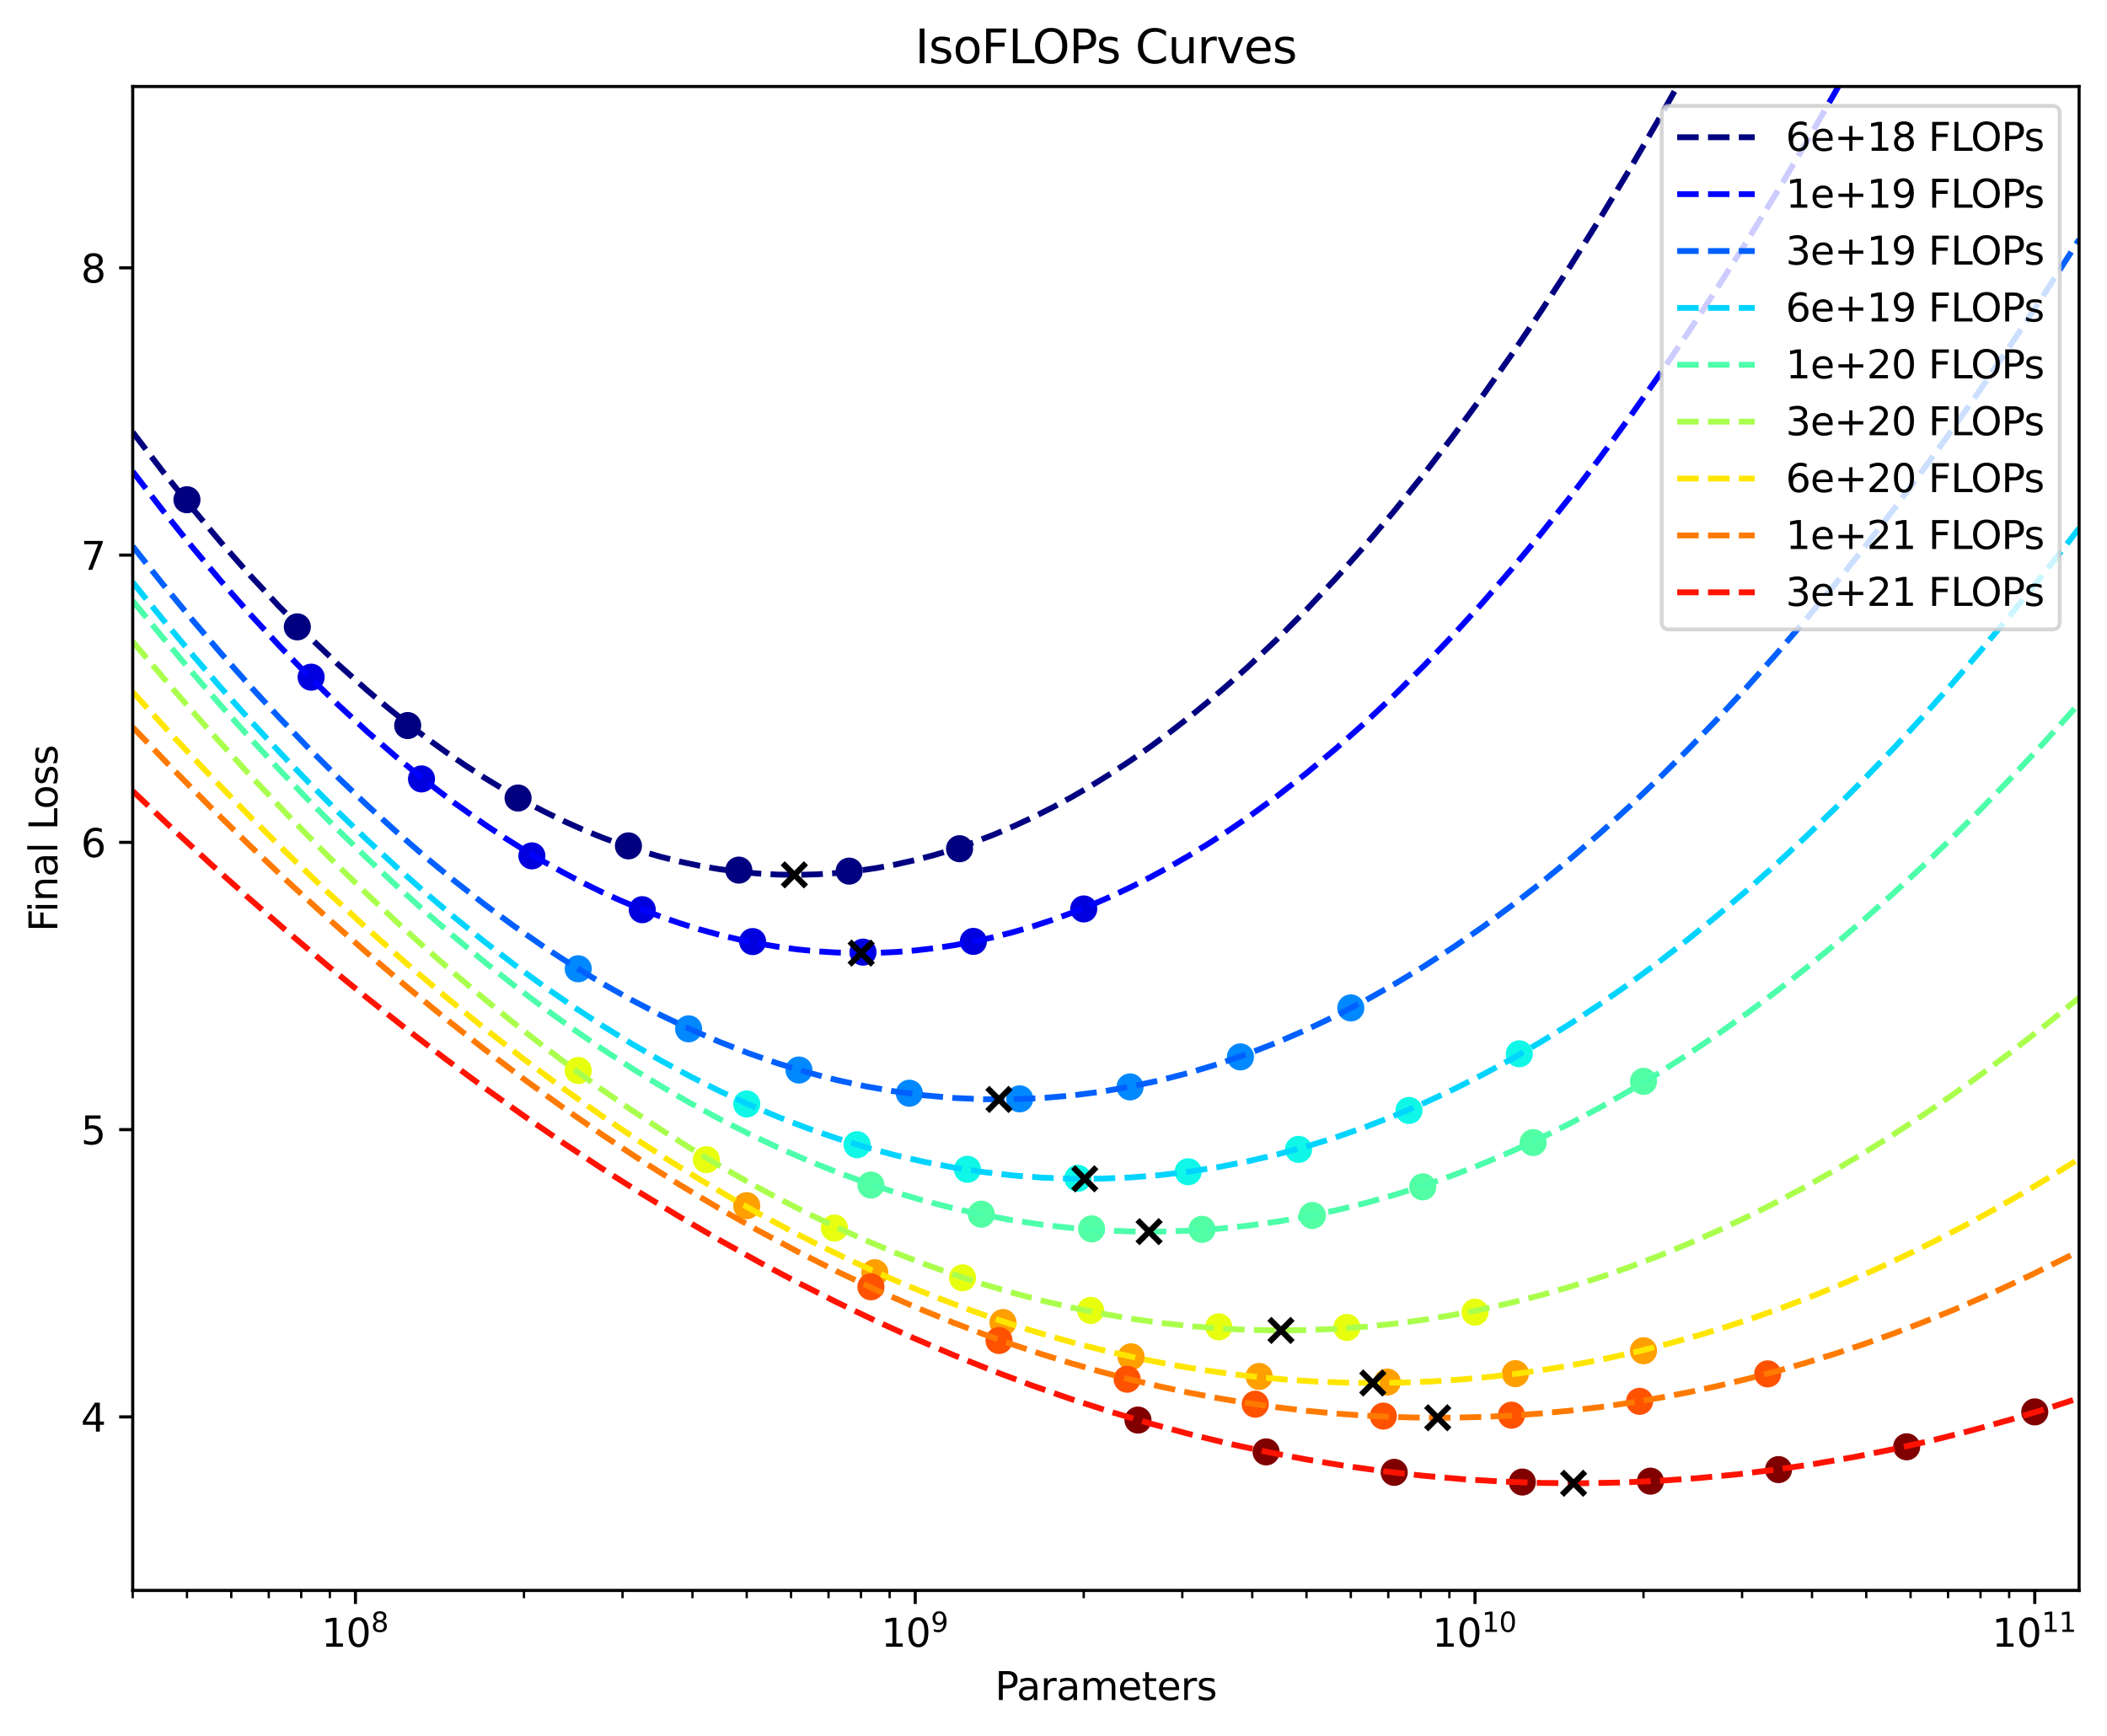<?xml version="1.0" encoding="utf-8" standalone="no"?>
<!DOCTYPE svg PUBLIC "-//W3C//DTD SVG 1.1//EN"
  "http://www.w3.org/Graphics/SVG/1.1/DTD/svg11.dtd">
<svg xmlns:xlink="http://www.w3.org/1999/xlink" width="543.641pt" height="447.954pt" viewBox="0 0 543.641 447.954" xmlns="http://www.w3.org/2000/svg" version="1.1">
 <defs>
  <style type="text/css">*{stroke-linejoin: round; stroke-linecap: butt}</style>
 </defs>
 <g id="figure_1">
  <g id="patch_1">
   <path d="M 0 447.954 
L 543.641 447.954 
L 543.641 0 
L 0 0 
z
" style="fill: #ffffff"/>
  </g>
  <g id="axes_1">
   <g id="patch_2">
    <path d="M 34.241 410.398 
L 536.441 410.398 
L 536.441 22.318 
L 34.241 22.318 
z
" style="fill: #ffffff"/>
   </g>
   <g id="PathCollection_1">
    <defs>
     <path id="C0_0_4c0a8d5348" d="M 0 3 
C 0.796 3 1.559 2.684 2.121 2.121 
C 2.684 1.559 3 0.796 3 -0 
C 3 -0.796 2.684 -1.559 2.121 -2.121 
C 1.559 -2.684 0.796 -3 0 -3 
C -0.796 -3 -1.559 -2.684 -2.121 -2.121 
C -2.684 -1.559 -3 -0.796 -3 0 
C -3 0.796 -2.684 1.559 -2.121 2.121 
C -1.559 2.684 -0.796 3 0 3 
z
"/>
    </defs>
    <g clip-path="url(#p2083813952)">
     <use xlink:href="#C0_0_4c0a8d5348" x="48.237" y="128.951" style="fill: #000080; stroke: #000080"/>
    </g>
    <g clip-path="url(#p2083813952)">
     <use xlink:href="#C0_0_4c0a8d5348" x="76.715" y="161.76" style="fill: #000080; stroke: #000080"/>
    </g>
    <g clip-path="url(#p2083813952)">
     <use xlink:href="#C0_0_4c0a8d5348" x="105.193" y="187.224" style="fill: #000080; stroke: #000080"/>
    </g>
    <g clip-path="url(#p2083813952)">
     <use xlink:href="#C0_0_4c0a8d5348" x="133.67" y="205.924" style="fill: #000080; stroke: #000080"/>
    </g>
    <g clip-path="url(#p2083813952)">
     <use xlink:href="#C0_0_4c0a8d5348" x="162.148" y="218.272" style="fill: #000080; stroke: #000080"/>
    </g>
    <g clip-path="url(#p2083813952)">
     <use xlink:href="#C0_0_4c0a8d5348" x="190.626" y="224.525" style="fill: #000080; stroke: #000080"/>
    </g>
    <g clip-path="url(#p2083813952)">
     <use xlink:href="#C0_0_4c0a8d5348" x="219.103" y="224.784" style="fill: #000080; stroke: #000080"/>
    </g>
    <g clip-path="url(#p2083813952)">
     <use xlink:href="#C0_0_4c0a8d5348" x="247.581" y="219.003" style="fill: #000080; stroke: #000080"/>
    </g>
    <g clip-path="url(#p2083813952)">
     <use xlink:href="#C0_0_4c0a8d5348" x="80.279" y="174.739" style="fill: #0000df; stroke: #0000df"/>
    </g>
    <g clip-path="url(#p2083813952)">
     <use xlink:href="#C0_0_4c0a8d5348" x="108.757" y="200.999" style="fill: #0000df; stroke: #0000df"/>
    </g>
    <g clip-path="url(#p2083813952)">
     <use xlink:href="#C0_0_4c0a8d5348" x="137.234" y="220.85" style="fill: #0000df; stroke: #0000df"/>
    </g>
    <g clip-path="url(#p2083813952)">
     <use xlink:href="#C0_0_4c0a8d5348" x="165.712" y="234.74" style="fill: #0000df; stroke: #0000df"/>
    </g>
    <g clip-path="url(#p2083813952)">
     <use xlink:href="#C0_0_4c0a8d5348" x="194.19" y="242.966" style="fill: #0000df; stroke: #0000df"/>
    </g>
    <g clip-path="url(#p2083813952)">
     <use xlink:href="#C0_0_4c0a8d5348" x="222.667" y="245.687" style="fill: #0000df; stroke: #0000df"/>
    </g>
    <g clip-path="url(#p2083813952)">
     <use xlink:href="#C0_0_4c0a8d5348" x="251.145" y="242.919" style="fill: #0000df; stroke: #0000df"/>
    </g>
    <g clip-path="url(#p2083813952)">
     <use xlink:href="#C0_0_4c0a8d5348" x="279.623" y="234.544" style="fill: #0000df; stroke: #0000df"/>
    </g>
    <g clip-path="url(#p2083813952)">
     <use xlink:href="#C0_0_4c0a8d5348" x="149.189" y="249.984" style="fill: #0088ff; stroke: #0088ff"/>
    </g>
    <g clip-path="url(#p2083813952)">
     <use xlink:href="#C0_0_4c0a8d5348" x="177.667" y="265.48" style="fill: #0088ff; stroke: #0088ff"/>
    </g>
    <g clip-path="url(#p2083813952)">
     <use xlink:href="#C0_0_4c0a8d5348" x="206.145" y="276.109" style="fill: #0088ff; stroke: #0088ff"/>
    </g>
    <g clip-path="url(#p2083813952)">
     <use xlink:href="#C0_0_4c0a8d5348" x="234.622" y="282.094" style="fill: #0088ff; stroke: #0088ff"/>
    </g>
    <g clip-path="url(#p2083813952)">
     <use xlink:href="#C0_0_4c0a8d5348" x="263.1" y="283.547" style="fill: #0088ff; stroke: #0088ff"/>
    </g>
    <g clip-path="url(#p2083813952)">
     <use xlink:href="#C0_0_4c0a8d5348" x="291.578" y="280.463" style="fill: #0088ff; stroke: #0088ff"/>
    </g>
    <g clip-path="url(#p2083813952)">
     <use xlink:href="#C0_0_4c0a8d5348" x="320.055" y="272.721" style="fill: #0088ff; stroke: #0088ff"/>
    </g>
    <g clip-path="url(#p2083813952)">
     <use xlink:href="#C0_0_4c0a8d5348" x="348.533" y="260.083" style="fill: #0088ff; stroke: #0088ff"/>
    </g>
    <g clip-path="url(#p2083813952)">
     <use xlink:href="#C0_0_4c0a8d5348" x="192.667" y="284.87" style="fill: #0ff8e7; stroke: #0ff8e7"/>
    </g>
    <g clip-path="url(#p2083813952)">
     <use xlink:href="#C0_0_4c0a8d5348" x="221.145" y="295.376" style="fill: #0ff8e7; stroke: #0ff8e7"/>
    </g>
    <g clip-path="url(#p2083813952)">
     <use xlink:href="#C0_0_4c0a8d5348" x="249.622" y="301.728" style="fill: #0ff8e7; stroke: #0ff8e7"/>
    </g>
    <g clip-path="url(#p2083813952)">
     <use xlink:href="#C0_0_4c0a8d5348" x="278.1" y="304.05" style="fill: #0ff8e7; stroke: #0ff8e7"/>
    </g>
    <g clip-path="url(#p2083813952)">
     <use xlink:href="#C0_0_4c0a8d5348" x="306.578" y="302.362" style="fill: #0ff8e7; stroke: #0ff8e7"/>
    </g>
    <g clip-path="url(#p2083813952)">
     <use xlink:href="#C0_0_4c0a8d5348" x="335.055" y="296.586" style="fill: #0ff8e7; stroke: #0ff8e7"/>
    </g>
    <g clip-path="url(#p2083813952)">
     <use xlink:href="#C0_0_4c0a8d5348" x="363.533" y="286.538" style="fill: #0ff8e7; stroke: #0ff8e7"/>
    </g>
    <g clip-path="url(#p2083813952)">
     <use xlink:href="#C0_0_4c0a8d5348" x="392.011" y="271.924" style="fill: #0ff8e7; stroke: #0ff8e7"/>
    </g>
    <g clip-path="url(#p2083813952)">
     <use xlink:href="#C0_0_4c0a8d5348" x="224.709" y="305.799" style="fill: #53ffa4; stroke: #53ffa4"/>
    </g>
    <g clip-path="url(#p2083813952)">
     <use xlink:href="#C0_0_4c0a8d5348" x="253.186" y="313.312" style="fill: #53ffa4; stroke: #53ffa4"/>
    </g>
    <g clip-path="url(#p2083813952)">
     <use xlink:href="#C0_0_4c0a8d5348" x="281.664" y="317.098" style="fill: #53ffa4; stroke: #53ffa4"/>
    </g>
    <g clip-path="url(#p2083813952)">
     <use xlink:href="#C0_0_4c0a8d5348" x="310.142" y="317.221" style="fill: #53ffa4; stroke: #53ffa4"/>
    </g>
    <g clip-path="url(#p2083813952)">
     <use xlink:href="#C0_0_4c0a8d5348" x="338.619" y="313.649" style="fill: #53ffa4; stroke: #53ffa4"/>
    </g>
    <g clip-path="url(#p2083813952)">
     <use xlink:href="#C0_0_4c0a8d5348" x="367.097" y="306.259" style="fill: #53ffa4; stroke: #53ffa4"/>
    </g>
    <g clip-path="url(#p2083813952)">
     <use xlink:href="#C0_0_4c0a8d5348" x="395.575" y="294.828" style="fill: #53ffa4; stroke: #53ffa4"/>
    </g>
    <g clip-path="url(#p2083813952)">
     <use xlink:href="#C0_0_4c0a8d5348" x="424.052" y="279.028" style="fill: #53ffa4; stroke: #53ffa4"/>
    </g>
    <g clip-path="url(#p2083813952)">
     <use xlink:href="#C0_0_4c0a8d5348" x="149.189" y="276.231" style="fill: #e7ff0f; stroke: #e7ff0f"/>
    </g>
    <g clip-path="url(#p2083813952)">
     <use xlink:href="#C0_0_4c0a8d5348" x="182.244" y="299.24" style="fill: #e7ff0f; stroke: #e7ff0f"/>
    </g>
    <g clip-path="url(#p2083813952)">
     <use xlink:href="#C0_0_4c0a8d5348" x="215.3" y="316.89" style="fill: #e7ff0f; stroke: #e7ff0f"/>
    </g>
    <g clip-path="url(#p2083813952)">
     <use xlink:href="#C0_0_4c0a8d5348" x="248.355" y="329.73" style="fill: #e7ff0f; stroke: #e7ff0f"/>
    </g>
    <g clip-path="url(#p2083813952)">
     <use xlink:href="#C0_0_4c0a8d5348" x="281.41" y="338.149" style="fill: #e7ff0f; stroke: #e7ff0f"/>
    </g>
    <g clip-path="url(#p2083813952)">
     <use xlink:href="#C0_0_4c0a8d5348" x="314.465" y="342.387" style="fill: #e7ff0f; stroke: #e7ff0f"/>
    </g>
    <g clip-path="url(#p2083813952)">
     <use xlink:href="#C0_0_4c0a8d5348" x="347.52" y="342.548" style="fill: #e7ff0f; stroke: #e7ff0f"/>
    </g>
    <g clip-path="url(#p2083813952)">
     <use xlink:href="#C0_0_4c0a8d5348" x="380.575" y="338.591" style="fill: #e7ff0f; stroke: #e7ff0f"/>
    </g>
    <g clip-path="url(#p2083813952)">
     <use xlink:href="#C0_0_4c0a8d5348" x="192.667" y="311.117" style="fill: #ff9f00; stroke: #ff9f00"/>
    </g>
    <g clip-path="url(#p2083813952)">
     <use xlink:href="#C0_0_4c0a8d5348" x="225.722" y="328.403" style="fill: #ff9f00; stroke: #ff9f00"/>
    </g>
    <g clip-path="url(#p2083813952)">
     <use xlink:href="#C0_0_4c0a8d5348" x="258.777" y="341.269" style="fill: #ff9f00; stroke: #ff9f00"/>
    </g>
    <g clip-path="url(#p2083813952)">
     <use xlink:href="#C0_0_4c0a8d5348" x="291.832" y="350.11" style="fill: #ff9f00; stroke: #ff9f00"/>
    </g>
    <g clip-path="url(#p2083813952)">
     <use xlink:href="#C0_0_4c0a8d5348" x="324.887" y="355.186" style="fill: #ff9f00; stroke: #ff9f00"/>
    </g>
    <g clip-path="url(#p2083813952)">
     <use xlink:href="#C0_0_4c0a8d5348" x="357.942" y="356.63" style="fill: #ff9f00; stroke: #ff9f00"/>
    </g>
    <g clip-path="url(#p2083813952)">
     <use xlink:href="#C0_0_4c0a8d5348" x="390.997" y="354.454" style="fill: #ff9f00; stroke: #ff9f00"/>
    </g>
    <g clip-path="url(#p2083813952)">
     <use xlink:href="#C0_0_4c0a8d5348" x="424.052" y="348.544" style="fill: #ff9f00; stroke: #ff9f00"/>
    </g>
    <g clip-path="url(#p2083813952)">
     <use xlink:href="#C0_0_4c0a8d5348" x="224.709" y="332.046" style="fill: #ff5200; stroke: #ff5200"/>
    </g>
    <g clip-path="url(#p2083813952)">
     <use xlink:href="#C0_0_4c0a8d5348" x="257.764" y="345.899" style="fill: #ff5200; stroke: #ff5200"/>
    </g>
    <g clip-path="url(#p2083813952)">
     <use xlink:href="#C0_0_4c0a8d5348" x="290.819" y="355.895" style="fill: #ff5200; stroke: #ff5200"/>
    </g>
    <g clip-path="url(#p2083813952)">
     <use xlink:href="#C0_0_4c0a8d5348" x="323.874" y="362.337" style="fill: #ff5200; stroke: #ff5200"/>
    </g>
    <g clip-path="url(#p2083813952)">
     <use xlink:href="#C0_0_4c0a8d5348" x="356.929" y="365.407" style="fill: #ff5200; stroke: #ff5200"/>
    </g>
    <g clip-path="url(#p2083813952)">
     <use xlink:href="#C0_0_4c0a8d5348" x="389.984" y="365.174" style="fill: #ff5200; stroke: #ff5200"/>
    </g>
    <g clip-path="url(#p2083813952)">
     <use xlink:href="#C0_0_4c0a8d5348" x="423.039" y="361.596" style="fill: #ff5200; stroke: #ff5200"/>
    </g>
    <g clip-path="url(#p2083813952)">
     <use xlink:href="#C0_0_4c0a8d5348" x="456.094" y="354.515" style="fill: #ff5200; stroke: #ff5200"/>
    </g>
    <g clip-path="url(#p2083813952)">
     <use xlink:href="#C0_0_4c0a8d5348" x="293.619" y="366.44" style="fill: #800000; stroke: #800000"/>
    </g>
    <g clip-path="url(#p2083813952)">
     <use xlink:href="#C0_0_4c0a8d5348" x="326.674" y="374.651" style="fill: #800000; stroke: #800000"/>
    </g>
    <g clip-path="url(#p2083813952)">
     <use xlink:href="#C0_0_4c0a8d5348" x="359.729" y="379.931" style="fill: #800000; stroke: #800000"/>
    </g>
    <g clip-path="url(#p2083813952)">
     <use xlink:href="#C0_0_4c0a8d5348" x="392.784" y="382.429" style="fill: #800000; stroke: #800000"/>
    </g>
    <g clip-path="url(#p2083813952)">
     <use xlink:href="#C0_0_4c0a8d5348" x="425.839" y="382.203" style="fill: #800000; stroke: #800000"/>
    </g>
    <g clip-path="url(#p2083813952)">
     <use xlink:href="#C0_0_4c0a8d5348" x="458.894" y="379.215" style="fill: #800000; stroke: #800000"/>
    </g>
    <g clip-path="url(#p2083813952)">
     <use xlink:href="#C0_0_4c0a8d5348" x="491.949" y="373.334" style="fill: #800000; stroke: #800000"/>
    </g>
    <g clip-path="url(#p2083813952)">
     <use xlink:href="#C0_0_4c0a8d5348" x="525.004" y="364.328" style="fill: #800000; stroke: #800000"/>
    </g>
   </g>
   <g id="matplotlib.axis_1">
    <g id="xtick_1">
     <g id="line2d_1">
      <defs>
       <path id="m78f56d11fe" d="M 0 0 
L 0 3.5 
" style="stroke: #000000; stroke-width: 0.8"/>
      </defs>
      <g>
       <use xlink:href="#m78f56d11fe" x="91.715" y="410.398" style="stroke: #000000; stroke-width: 0.8"/>
      </g>
     </g>
     <g id="text_1">
      <!-- $\mathdefault{10^{8}}$ -->
      <g transform="translate(82.915 424.997) scale(0.1 -0.1)">
       <defs>
        <path id="DejaVuSans-31" d="M 794 531 
L 1825 531 
L 1825 4091 
L 703 3866 
L 703 4441 
L 1819 4666 
L 2450 4666 
L 2450 531 
L 3481 531 
L 3481 0 
L 794 0 
L 794 531 
z
" transform="scale(0.016)"/>
        <path id="DejaVuSans-30" d="M 2034 4250 
Q 1547 4250 1301 3770 
Q 1056 3291 1056 2328 
Q 1056 1369 1301 889 
Q 1547 409 2034 409 
Q 2525 409 2770 889 
Q 3016 1369 3016 2328 
Q 3016 3291 2770 3770 
Q 2525 4250 2034 4250 
z
M 2034 4750 
Q 2819 4750 3233 4129 
Q 3647 3509 3647 2328 
Q 3647 1150 3233 529 
Q 2819 -91 2034 -91 
Q 1250 -91 836 529 
Q 422 1150 422 2328 
Q 422 3509 836 4129 
Q 1250 4750 2034 4750 
z
" transform="scale(0.016)"/>
        <path id="DejaVuSans-38" d="M 2034 2216 
Q 1584 2216 1326 1975 
Q 1069 1734 1069 1313 
Q 1069 891 1326 650 
Q 1584 409 2034 409 
Q 2484 409 2743 651 
Q 3003 894 3003 1313 
Q 3003 1734 2745 1975 
Q 2488 2216 2034 2216 
z
M 1403 2484 
Q 997 2584 770 2862 
Q 544 3141 544 3541 
Q 544 4100 942 4425 
Q 1341 4750 2034 4750 
Q 2731 4750 3128 4425 
Q 3525 4100 3525 3541 
Q 3525 3141 3298 2862 
Q 3072 2584 2669 2484 
Q 3125 2378 3379 2068 
Q 3634 1759 3634 1313 
Q 3634 634 3220 271 
Q 2806 -91 2034 -91 
Q 1263 -91 848 271 
Q 434 634 434 1313 
Q 434 1759 690 2068 
Q 947 2378 1403 2484 
z
M 1172 3481 
Q 1172 3119 1398 2916 
Q 1625 2713 2034 2713 
Q 2441 2713 2670 2916 
Q 2900 3119 2900 3481 
Q 2900 3844 2670 4047 
Q 2441 4250 2034 4250 
Q 1625 4250 1398 4047 
Q 1172 3844 1172 3481 
z
" transform="scale(0.016)"/>
       </defs>
       <use xlink:href="#DejaVuSans-31" transform="translate(0 0.766)"/>
       <use xlink:href="#DejaVuSans-30" transform="translate(63.623 0.766)"/>
       <use xlink:href="#DejaVuSans-38" transform="translate(128.203 39.047) scale(0.7)"/>
      </g>
     </g>
    </g>
    <g id="xtick_2">
     <g id="line2d_2">
      <g>
       <use xlink:href="#m78f56d11fe" x="236.145" y="410.398" style="stroke: #000000; stroke-width: 0.8"/>
      </g>
     </g>
     <g id="text_2">
      <!-- $\mathdefault{10^{9}}$ -->
      <g transform="translate(227.345 424.997) scale(0.1 -0.1)">
       <defs>
        <path id="DejaVuSans-39" d="M 703 97 
L 703 672 
Q 941 559 1184 500 
Q 1428 441 1663 441 
Q 2288 441 2617 861 
Q 2947 1281 2994 2138 
Q 2813 1869 2534 1725 
Q 2256 1581 1919 1581 
Q 1219 1581 811 2004 
Q 403 2428 403 3163 
Q 403 3881 828 4315 
Q 1253 4750 1959 4750 
Q 2769 4750 3195 4129 
Q 3622 3509 3622 2328 
Q 3622 1225 3098 567 
Q 2575 -91 1691 -91 
Q 1453 -91 1209 -44 
Q 966 3 703 97 
z
M 1959 2075 
Q 2384 2075 2632 2365 
Q 2881 2656 2881 3163 
Q 2881 3666 2632 3958 
Q 2384 4250 1959 4250 
Q 1534 4250 1286 3958 
Q 1038 3666 1038 3163 
Q 1038 2656 1286 2365 
Q 1534 2075 1959 2075 
z
" transform="scale(0.016)"/>
       </defs>
       <use xlink:href="#DejaVuSans-31" transform="translate(0 0.766)"/>
       <use xlink:href="#DejaVuSans-30" transform="translate(63.623 0.766)"/>
       <use xlink:href="#DejaVuSans-39" transform="translate(128.203 39.047) scale(0.7)"/>
      </g>
     </g>
    </g>
    <g id="xtick_3">
     <g id="line2d_3">
      <g>
       <use xlink:href="#m78f56d11fe" x="380.575" y="410.398" style="stroke: #000000; stroke-width: 0.8"/>
      </g>
     </g>
     <g id="text_3">
      <!-- $\mathdefault{10^{10}}$ -->
      <g transform="translate(369.525 424.997) scale(0.1 -0.1)">
       <use xlink:href="#DejaVuSans-31" transform="translate(0 0.766)"/>
       <use xlink:href="#DejaVuSans-30" transform="translate(63.623 0.766)"/>
       <use xlink:href="#DejaVuSans-31" transform="translate(128.203 39.047) scale(0.7)"/>
       <use xlink:href="#DejaVuSans-30" transform="translate(172.739 39.047) scale(0.7)"/>
      </g>
     </g>
    </g>
    <g id="xtick_4">
     <g id="line2d_4">
      <g>
       <use xlink:href="#m78f56d11fe" x="525.004" y="410.398" style="stroke: #000000; stroke-width: 0.8"/>
      </g>
     </g>
     <g id="text_4">
      <!-- $\mathdefault{10^{11}}$ -->
      <g transform="translate(513.954 424.997) scale(0.1 -0.1)">
       <use xlink:href="#DejaVuSans-31" transform="translate(0 0.684)"/>
       <use xlink:href="#DejaVuSans-30" transform="translate(63.623 0.684)"/>
       <use xlink:href="#DejaVuSans-31" transform="translate(128.203 38.966) scale(0.7)"/>
       <use xlink:href="#DejaVuSans-31" transform="translate(172.739 38.966) scale(0.7)"/>
      </g>
     </g>
    </g>
    <g id="xtick_5">
     <g id="line2d_5">
      <defs>
       <path id="m52a5f22f17" d="M 0 0 
L 0 2 
" style="stroke: #000000; stroke-width: 0.6"/>
      </defs>
      <g>
       <use xlink:href="#m52a5f22f17" x="34.241" y="410.398" style="stroke: #000000; stroke-width: 0.6"/>
      </g>
     </g>
    </g>
    <g id="xtick_6">
     <g id="line2d_6">
      <g>
       <use xlink:href="#m52a5f22f17" x="48.237" y="410.398" style="stroke: #000000; stroke-width: 0.6"/>
      </g>
     </g>
    </g>
    <g id="xtick_7">
     <g id="line2d_7">
      <g>
       <use xlink:href="#m52a5f22f17" x="59.673" y="410.398" style="stroke: #000000; stroke-width: 0.6"/>
      </g>
     </g>
    </g>
    <g id="xtick_8">
     <g id="line2d_8">
      <g>
       <use xlink:href="#m52a5f22f17" x="69.343" y="410.398" style="stroke: #000000; stroke-width: 0.6"/>
      </g>
     </g>
    </g>
    <g id="xtick_9">
     <g id="line2d_9">
      <g>
       <use xlink:href="#m52a5f22f17" x="77.718" y="410.398" style="stroke: #000000; stroke-width: 0.6"/>
      </g>
     </g>
    </g>
    <g id="xtick_10">
     <g id="line2d_10">
      <g>
       <use xlink:href="#m52a5f22f17" x="85.106" y="410.398" style="stroke: #000000; stroke-width: 0.6"/>
      </g>
     </g>
    </g>
    <g id="xtick_11">
     <g id="line2d_11">
      <g>
       <use xlink:href="#m52a5f22f17" x="135.193" y="410.398" style="stroke: #000000; stroke-width: 0.6"/>
      </g>
     </g>
    </g>
    <g id="xtick_12">
     <g id="line2d_12">
      <g>
       <use xlink:href="#m52a5f22f17" x="160.626" y="410.398" style="stroke: #000000; stroke-width: 0.6"/>
      </g>
     </g>
    </g>
    <g id="xtick_13">
     <g id="line2d_13">
      <g>
       <use xlink:href="#m52a5f22f17" x="178.67" y="410.398" style="stroke: #000000; stroke-width: 0.6"/>
      </g>
     </g>
    </g>
    <g id="xtick_14">
     <g id="line2d_14">
      <g>
       <use xlink:href="#m52a5f22f17" x="192.667" y="410.398" style="stroke: #000000; stroke-width: 0.6"/>
      </g>
     </g>
    </g>
    <g id="xtick_15">
     <g id="line2d_15">
      <g>
       <use xlink:href="#m52a5f22f17" x="204.103" y="410.398" style="stroke: #000000; stroke-width: 0.6"/>
      </g>
     </g>
    </g>
    <g id="xtick_16">
     <g id="line2d_16">
      <g>
       <use xlink:href="#m52a5f22f17" x="213.772" y="410.398" style="stroke: #000000; stroke-width: 0.6"/>
      </g>
     </g>
    </g>
    <g id="xtick_17">
     <g id="line2d_17">
      <g>
       <use xlink:href="#m52a5f22f17" x="222.148" y="410.398" style="stroke: #000000; stroke-width: 0.6"/>
      </g>
     </g>
    </g>
    <g id="xtick_18">
     <g id="line2d_18">
      <g>
       <use xlink:href="#m52a5f22f17" x="229.536" y="410.398" style="stroke: #000000; stroke-width: 0.6"/>
      </g>
     </g>
    </g>
    <g id="xtick_19">
     <g id="line2d_19">
      <g>
       <use xlink:href="#m52a5f22f17" x="279.623" y="410.398" style="stroke: #000000; stroke-width: 0.6"/>
      </g>
     </g>
    </g>
    <g id="xtick_20">
     <g id="line2d_20">
      <g>
       <use xlink:href="#m52a5f22f17" x="305.055" y="410.398" style="stroke: #000000; stroke-width: 0.6"/>
      </g>
     </g>
    </g>
    <g id="xtick_21">
     <g id="line2d_21">
      <g>
       <use xlink:href="#m52a5f22f17" x="323.1" y="410.398" style="stroke: #000000; stroke-width: 0.6"/>
      </g>
     </g>
    </g>
    <g id="xtick_22">
     <g id="line2d_22">
      <g>
       <use xlink:href="#m52a5f22f17" x="337.097" y="410.398" style="stroke: #000000; stroke-width: 0.6"/>
      </g>
     </g>
    </g>
    <g id="xtick_23">
     <g id="line2d_23">
      <g>
       <use xlink:href="#m52a5f22f17" x="348.533" y="410.398" style="stroke: #000000; stroke-width: 0.6"/>
      </g>
     </g>
    </g>
    <g id="xtick_24">
     <g id="line2d_24">
      <g>
       <use xlink:href="#m52a5f22f17" x="358.202" y="410.398" style="stroke: #000000; stroke-width: 0.6"/>
      </g>
     </g>
    </g>
    <g id="xtick_25">
     <g id="line2d_25">
      <g>
       <use xlink:href="#m52a5f22f17" x="366.578" y="410.398" style="stroke: #000000; stroke-width: 0.6"/>
      </g>
     </g>
    </g>
    <g id="xtick_26">
     <g id="line2d_26">
      <g>
       <use xlink:href="#m52a5f22f17" x="373.966" y="410.398" style="stroke: #000000; stroke-width: 0.6"/>
      </g>
     </g>
    </g>
    <g id="xtick_27">
     <g id="line2d_27">
      <g>
       <use xlink:href="#m52a5f22f17" x="424.052" y="410.398" style="stroke: #000000; stroke-width: 0.6"/>
      </g>
     </g>
    </g>
    <g id="xtick_28">
     <g id="line2d_28">
      <g>
       <use xlink:href="#m52a5f22f17" x="449.485" y="410.398" style="stroke: #000000; stroke-width: 0.6"/>
      </g>
     </g>
    </g>
    <g id="xtick_29">
     <g id="line2d_29">
      <g>
       <use xlink:href="#m52a5f22f17" x="467.53" y="410.398" style="stroke: #000000; stroke-width: 0.6"/>
      </g>
     </g>
    </g>
    <g id="xtick_30">
     <g id="line2d_30">
      <g>
       <use xlink:href="#m52a5f22f17" x="481.527" y="410.398" style="stroke: #000000; stroke-width: 0.6"/>
      </g>
     </g>
    </g>
    <g id="xtick_31">
     <g id="line2d_31">
      <g>
       <use xlink:href="#m52a5f22f17" x="492.963" y="410.398" style="stroke: #000000; stroke-width: 0.6"/>
      </g>
     </g>
    </g>
    <g id="xtick_32">
     <g id="line2d_32">
      <g>
       <use xlink:href="#m52a5f22f17" x="502.632" y="410.398" style="stroke: #000000; stroke-width: 0.6"/>
      </g>
     </g>
    </g>
    <g id="xtick_33">
     <g id="line2d_33">
      <g>
       <use xlink:href="#m52a5f22f17" x="511.008" y="410.398" style="stroke: #000000; stroke-width: 0.6"/>
      </g>
     </g>
    </g>
    <g id="xtick_34">
     <g id="line2d_34">
      <g>
       <use xlink:href="#m52a5f22f17" x="518.396" y="410.398" style="stroke: #000000; stroke-width: 0.6"/>
      </g>
     </g>
    </g>
    <g id="text_5">
     <!-- Parameters -->
     <g transform="translate(256.723 438.675) scale(0.1 -0.1)">
      <defs>
       <path id="DejaVuSans-50" d="M 1259 4147 
L 1259 2394 
L 2053 2394 
Q 2494 2394 2734 2622 
Q 2975 2850 2975 3272 
Q 2975 3691 2734 3919 
Q 2494 4147 2053 4147 
L 1259 4147 
z
M 628 4666 
L 2053 4666 
Q 2838 4666 3239 4311 
Q 3641 3956 3641 3272 
Q 3641 2581 3239 2228 
Q 2838 1875 2053 1875 
L 1259 1875 
L 1259 0 
L 628 0 
L 628 4666 
z
" transform="scale(0.016)"/>
       <path id="DejaVuSans-61" d="M 2194 1759 
Q 1497 1759 1228 1600 
Q 959 1441 959 1056 
Q 959 750 1161 570 
Q 1363 391 1709 391 
Q 2188 391 2477 730 
Q 2766 1069 2766 1631 
L 2766 1759 
L 2194 1759 
z
M 3341 1997 
L 3341 0 
L 2766 0 
L 2766 531 
Q 2569 213 2275 61 
Q 1981 -91 1556 -91 
Q 1019 -91 701 211 
Q 384 513 384 1019 
Q 384 1609 779 1909 
Q 1175 2209 1959 2209 
L 2766 2209 
L 2766 2266 
Q 2766 2663 2505 2880 
Q 2244 3097 1772 3097 
Q 1472 3097 1187 3025 
Q 903 2953 641 2809 
L 641 3341 
Q 956 3463 1253 3523 
Q 1550 3584 1831 3584 
Q 2591 3584 2966 3190 
Q 3341 2797 3341 1997 
z
" transform="scale(0.016)"/>
       <path id="DejaVuSans-72" d="M 2631 2963 
Q 2534 3019 2420 3045 
Q 2306 3072 2169 3072 
Q 1681 3072 1420 2755 
Q 1159 2438 1159 1844 
L 1159 0 
L 581 0 
L 581 3500 
L 1159 3500 
L 1159 2956 
Q 1341 3275 1631 3429 
Q 1922 3584 2338 3584 
Q 2397 3584 2469 3576 
Q 2541 3569 2628 3553 
L 2631 2963 
z
" transform="scale(0.016)"/>
       <path id="DejaVuSans-6d" d="M 3328 2828 
Q 3544 3216 3844 3400 
Q 4144 3584 4550 3584 
Q 5097 3584 5394 3201 
Q 5691 2819 5691 2113 
L 5691 0 
L 5113 0 
L 5113 2094 
Q 5113 2597 4934 2840 
Q 4756 3084 4391 3084 
Q 3944 3084 3684 2787 
Q 3425 2491 3425 1978 
L 3425 0 
L 2847 0 
L 2847 2094 
Q 2847 2600 2669 2842 
Q 2491 3084 2119 3084 
Q 1678 3084 1418 2786 
Q 1159 2488 1159 1978 
L 1159 0 
L 581 0 
L 581 3500 
L 1159 3500 
L 1159 2956 
Q 1356 3278 1631 3431 
Q 1906 3584 2284 3584 
Q 2666 3584 2933 3390 
Q 3200 3197 3328 2828 
z
" transform="scale(0.016)"/>
       <path id="DejaVuSans-65" d="M 3597 1894 
L 3597 1613 
L 953 1613 
Q 991 1019 1311 708 
Q 1631 397 2203 397 
Q 2534 397 2845 478 
Q 3156 559 3463 722 
L 3463 178 
Q 3153 47 2828 -22 
Q 2503 -91 2169 -91 
Q 1331 -91 842 396 
Q 353 884 353 1716 
Q 353 2575 817 3079 
Q 1281 3584 2069 3584 
Q 2775 3584 3186 3129 
Q 3597 2675 3597 1894 
z
M 3022 2063 
Q 3016 2534 2758 2815 
Q 2500 3097 2075 3097 
Q 1594 3097 1305 2825 
Q 1016 2553 972 2059 
L 3022 2063 
z
" transform="scale(0.016)"/>
       <path id="DejaVuSans-74" d="M 1172 4494 
L 1172 3500 
L 2356 3500 
L 2356 3053 
L 1172 3053 
L 1172 1153 
Q 1172 725 1289 603 
Q 1406 481 1766 481 
L 2356 481 
L 2356 0 
L 1766 0 
Q 1100 0 847 248 
Q 594 497 594 1153 
L 594 3053 
L 172 3053 
L 172 3500 
L 594 3500 
L 594 4494 
L 1172 4494 
z
" transform="scale(0.016)"/>
       <path id="DejaVuSans-73" d="M 2834 3397 
L 2834 2853 
Q 2591 2978 2328 3040 
Q 2066 3103 1784 3103 
Q 1356 3103 1142 2972 
Q 928 2841 928 2578 
Q 928 2378 1081 2264 
Q 1234 2150 1697 2047 
L 1894 2003 
Q 2506 1872 2764 1633 
Q 3022 1394 3022 966 
Q 3022 478 2636 193 
Q 2250 -91 1575 -91 
Q 1294 -91 989 -36 
Q 684 19 347 128 
L 347 722 
Q 666 556 975 473 
Q 1284 391 1588 391 
Q 1994 391 2212 530 
Q 2431 669 2431 922 
Q 2431 1156 2273 1281 
Q 2116 1406 1581 1522 
L 1381 1569 
Q 847 1681 609 1914 
Q 372 2147 372 2553 
Q 372 3047 722 3315 
Q 1072 3584 1716 3584 
Q 2034 3584 2315 3537 
Q 2597 3491 2834 3397 
z
" transform="scale(0.016)"/>
      </defs>
      <use xlink:href="#DejaVuSans-50"/>
      <use xlink:href="#DejaVuSans-61" x="55.803"/>
      <use xlink:href="#DejaVuSans-72" x="117.082"/>
      <use xlink:href="#DejaVuSans-61" x="158.195"/>
      <use xlink:href="#DejaVuSans-6d" x="219.475"/>
      <use xlink:href="#DejaVuSans-65" x="316.887"/>
      <use xlink:href="#DejaVuSans-74" x="378.41"/>
      <use xlink:href="#DejaVuSans-65" x="417.619"/>
      <use xlink:href="#DejaVuSans-72" x="479.143"/>
      <use xlink:href="#DejaVuSans-73" x="520.256"/>
     </g>
    </g>
   </g>
   <g id="matplotlib.axis_2">
    <g id="ytick_1">
     <g id="line2d_35">
      <defs>
       <path id="m119d45a3d2" d="M 0 0 
L -3.5 0 
" style="stroke: #000000; stroke-width: 0.8"/>
      </defs>
      <g>
       <use xlink:href="#m119d45a3d2" x="34.241" y="365.617" style="stroke: #000000; stroke-width: 0.8"/>
      </g>
     </g>
     <g id="text_6">
      <!-- 4 -->
      <g transform="translate(20.878 369.416) scale(0.1 -0.1)">
       <defs>
        <path id="DejaVuSans-34" d="M 2419 4116 
L 825 1625 
L 2419 1625 
L 2419 4116 
z
M 2253 4666 
L 3047 4666 
L 3047 1625 
L 3713 1625 
L 3713 1100 
L 3047 1100 
L 3047 0 
L 2419 0 
L 2419 1100 
L 313 1100 
L 313 1709 
L 2253 4666 
z
" transform="scale(0.016)"/>
       </defs>
       <use xlink:href="#DejaVuSans-34"/>
      </g>
     </g>
    </g>
    <g id="ytick_2">
     <g id="line2d_36">
      <g>
       <use xlink:href="#m119d45a3d2" x="34.241" y="291.492" style="stroke: #000000; stroke-width: 0.8"/>
      </g>
     </g>
     <g id="text_7">
      <!-- 5 -->
      <g transform="translate(20.878 295.291) scale(0.1 -0.1)">
       <defs>
        <path id="DejaVuSans-35" d="M 691 4666 
L 3169 4666 
L 3169 4134 
L 1269 4134 
L 1269 2991 
Q 1406 3038 1543 3061 
Q 1681 3084 1819 3084 
Q 2600 3084 3056 2656 
Q 3513 2228 3513 1497 
Q 3513 744 3044 326 
Q 2575 -91 1722 -91 
Q 1428 -91 1123 -41 
Q 819 9 494 109 
L 494 744 
Q 775 591 1075 516 
Q 1375 441 1709 441 
Q 2250 441 2565 725 
Q 2881 1009 2881 1497 
Q 2881 1984 2565 2268 
Q 2250 2553 1709 2553 
Q 1456 2553 1204 2497 
Q 953 2441 691 2322 
L 691 4666 
z
" transform="scale(0.016)"/>
       </defs>
       <use xlink:href="#DejaVuSans-35"/>
      </g>
     </g>
    </g>
    <g id="ytick_3">
     <g id="line2d_37">
      <g>
       <use xlink:href="#m119d45a3d2" x="34.241" y="217.367" style="stroke: #000000; stroke-width: 0.8"/>
      </g>
     </g>
     <g id="text_8">
      <!-- 6 -->
      <g transform="translate(20.878 221.166) scale(0.1 -0.1)">
       <defs>
        <path id="DejaVuSans-36" d="M 2113 2584 
Q 1688 2584 1439 2293 
Q 1191 2003 1191 1497 
Q 1191 994 1439 701 
Q 1688 409 2113 409 
Q 2538 409 2786 701 
Q 3034 994 3034 1497 
Q 3034 2003 2786 2293 
Q 2538 2584 2113 2584 
z
M 3366 4563 
L 3366 3988 
Q 3128 4100 2886 4159 
Q 2644 4219 2406 4219 
Q 1781 4219 1451 3797 
Q 1122 3375 1075 2522 
Q 1259 2794 1537 2939 
Q 1816 3084 2150 3084 
Q 2853 3084 3261 2657 
Q 3669 2231 3669 1497 
Q 3669 778 3244 343 
Q 2819 -91 2113 -91 
Q 1303 -91 875 529 
Q 447 1150 447 2328 
Q 447 3434 972 4092 
Q 1497 4750 2381 4750 
Q 2619 4750 2861 4703 
Q 3103 4656 3366 4563 
z
" transform="scale(0.016)"/>
       </defs>
       <use xlink:href="#DejaVuSans-36"/>
      </g>
     </g>
    </g>
    <g id="ytick_4">
     <g id="line2d_38">
      <g>
       <use xlink:href="#m119d45a3d2" x="34.241" y="143.241" style="stroke: #000000; stroke-width: 0.8"/>
      </g>
     </g>
     <g id="text_9">
      <!-- 7 -->
      <g transform="translate(20.878 147.041) scale(0.1 -0.1)">
       <defs>
        <path id="DejaVuSans-37" d="M 525 4666 
L 3525 4666 
L 3525 4397 
L 1831 0 
L 1172 0 
L 2766 4134 
L 525 4134 
L 525 4666 
z
" transform="scale(0.016)"/>
       </defs>
       <use xlink:href="#DejaVuSans-37"/>
      </g>
     </g>
    </g>
    <g id="ytick_5">
     <g id="line2d_39">
      <g>
       <use xlink:href="#m119d45a3d2" x="34.241" y="69.116" style="stroke: #000000; stroke-width: 0.8"/>
      </g>
     </g>
     <g id="text_10">
      <!-- 8 -->
      <g transform="translate(20.878 72.916) scale(0.1 -0.1)">
       <use xlink:href="#DejaVuSans-38"/>
      </g>
     </g>
    </g>
    <g id="text_11">
     <!-- Final Loss -->
     <g transform="translate(14.798 240.439) rotate(-90) scale(0.1 -0.1)">
      <defs>
       <path id="DejaVuSans-46" d="M 628 4666 
L 3309 4666 
L 3309 4134 
L 1259 4134 
L 1259 2759 
L 3109 2759 
L 3109 2228 
L 1259 2228 
L 1259 0 
L 628 0 
L 628 4666 
z
" transform="scale(0.016)"/>
       <path id="DejaVuSans-69" d="M 603 3500 
L 1178 3500 
L 1178 0 
L 603 0 
L 603 3500 
z
M 603 4863 
L 1178 4863 
L 1178 4134 
L 603 4134 
L 603 4863 
z
" transform="scale(0.016)"/>
       <path id="DejaVuSans-6e" d="M 3513 2113 
L 3513 0 
L 2938 0 
L 2938 2094 
Q 2938 2591 2744 2837 
Q 2550 3084 2163 3084 
Q 1697 3084 1428 2787 
Q 1159 2491 1159 1978 
L 1159 0 
L 581 0 
L 581 3500 
L 1159 3500 
L 1159 2956 
Q 1366 3272 1645 3428 
Q 1925 3584 2291 3584 
Q 2894 3584 3203 3211 
Q 3513 2838 3513 2113 
z
" transform="scale(0.016)"/>
       <path id="DejaVuSans-6c" d="M 603 4863 
L 1178 4863 
L 1178 0 
L 603 0 
L 603 4863 
z
" transform="scale(0.016)"/>
       <path id="DejaVuSans-20" transform="scale(0.016)"/>
       <path id="DejaVuSans-4c" d="M 628 4666 
L 1259 4666 
L 1259 531 
L 3531 531 
L 3531 0 
L 628 0 
L 628 4666 
z
" transform="scale(0.016)"/>
       <path id="DejaVuSans-6f" d="M 1959 3097 
Q 1497 3097 1228 2736 
Q 959 2375 959 1747 
Q 959 1119 1226 758 
Q 1494 397 1959 397 
Q 2419 397 2687 759 
Q 2956 1122 2956 1747 
Q 2956 2369 2687 2733 
Q 2419 3097 1959 3097 
z
M 1959 3584 
Q 2709 3584 3137 3096 
Q 3566 2609 3566 1747 
Q 3566 888 3137 398 
Q 2709 -91 1959 -91 
Q 1206 -91 779 398 
Q 353 888 353 1747 
Q 353 2609 779 3096 
Q 1206 3584 1959 3584 
z
" transform="scale(0.016)"/>
      </defs>
      <use xlink:href="#DejaVuSans-46"/>
      <use xlink:href="#DejaVuSans-69" x="50.27"/>
      <use xlink:href="#DejaVuSans-6e" x="78.053"/>
      <use xlink:href="#DejaVuSans-61" x="141.432"/>
      <use xlink:href="#DejaVuSans-6c" x="202.711"/>
      <use xlink:href="#DejaVuSans-20" x="230.494"/>
      <use xlink:href="#DejaVuSans-4c" x="262.281"/>
      <use xlink:href="#DejaVuSans-6f" x="316.244"/>
      <use xlink:href="#DejaVuSans-73" x="377.426"/>
      <use xlink:href="#DejaVuSans-73" x="429.525"/>
     </g>
    </g>
   </g>
   <g id="line2d_40">
    <path d="M 34.241 111.52 
L 41.811 121.427 
L 49.382 130.885 
L 56.953 139.893 
L 64.524 148.452 
L 72.095 156.562 
L 79.666 164.222 
L 87.237 171.433 
L 94.807 178.194 
L 99.855 182.453 
L 104.902 186.511 
L 109.949 190.37 
L 114.996 194.029 
L 120.044 197.488 
L 125.091 200.748 
L 130.138 203.808 
L 135.185 206.669 
L 140.233 209.329 
L 145.28 211.79 
L 150.327 214.051 
L 155.374 216.113 
L 160.422 217.975 
L 165.469 219.637 
L 170.516 221.099 
L 175.563 222.362 
L 180.61 223.425 
L 185.658 224.289 
L 190.705 224.953 
L 195.752 225.417 
L 200.799 225.681 
L 205.847 225.746 
L 210.894 225.61 
L 215.941 225.276 
L 220.988 224.741 
L 226.036 224.007 
L 231.083 223.073 
L 236.13 221.94 
L 241.177 220.607 
L 246.225 219.074 
L 251.272 217.341 
L 256.319 215.409 
L 261.366 213.277 
L 266.413 210.945 
L 271.461 208.414 
L 276.508 205.683 
L 281.555 202.752 
L 286.602 199.622 
L 291.65 196.292 
L 296.697 192.762 
L 301.744 189.032 
L 306.791 185.103 
L 311.839 180.974 
L 316.886 176.646 
L 321.933 172.117 
L 329.504 164.951 
L 337.075 157.334 
L 344.646 149.269 
L 352.217 140.754 
L 359.787 131.79 
L 367.358 122.377 
L 374.929 112.514 
L 382.5 102.202 
L 390.071 91.441 
L 397.642 80.23 
L 405.212 68.57 
L 412.783 56.461 
L 420.354 43.903 
L 427.925 30.895 
L 435.496 17.438 
L 443.067 3.531 
L 445.482 -1 
L 445.482 -1 
" clip-path="url(#p2083813952)" style="fill: none; stroke-dasharray: 5.55,2.4; stroke-dashoffset: 0; stroke: #000080; stroke-width: 1.5"/>
   </g>
   <g id="line2d_41">
    <path d="M 34.241 121.668 
L 41.811 131.477 
L 49.382 140.883 
L 56.953 149.886 
L 64.524 158.486 
L 72.095 166.682 
L 79.666 174.475 
L 87.237 181.865 
L 94.807 188.851 
L 102.378 195.435 
L 109.949 201.615 
L 117.52 207.392 
L 125.091 212.765 
L 130.138 216.124 
L 135.185 219.303 
L 140.233 222.303 
L 145.28 225.124 
L 150.327 227.765 
L 155.374 230.228 
L 160.422 232.511 
L 165.469 234.615 
L 170.516 236.54 
L 175.563 238.285 
L 180.61 239.851 
L 185.658 241.239 
L 190.705 242.446 
L 195.752 243.475 
L 200.799 244.324 
L 205.847 244.995 
L 210.894 245.486 
L 215.941 245.798 
L 220.988 245.93 
L 226.036 245.883 
L 231.083 245.658 
L 236.13 245.253 
L 241.177 244.668 
L 246.225 243.905 
L 251.272 242.962 
L 256.319 241.84 
L 261.366 240.539 
L 266.413 239.059 
L 271.461 237.399 
L 276.508 235.56 
L 281.555 233.542 
L 286.602 231.345 
L 291.65 228.969 
L 296.697 226.413 
L 301.744 223.678 
L 306.791 220.764 
L 311.839 217.671 
L 316.886 214.399 
L 321.933 210.947 
L 329.504 205.433 
L 337.075 199.516 
L 344.646 193.196 
L 352.217 186.473 
L 359.787 179.347 
L 367.358 171.817 
L 374.929 163.884 
L 382.5 155.548 
L 390.071 146.808 
L 397.642 137.666 
L 405.212 128.12 
L 412.783 118.171 
L 420.354 107.818 
L 427.925 97.063 
L 435.496 85.904 
L 443.067 74.342 
L 450.638 62.377 
L 458.208 50.008 
L 465.779 37.237 
L 473.35 24.062 
L 480.921 10.483 
L 487.152 -1 
L 487.152 -1 
" clip-path="url(#p2083813952)" style="fill: none; stroke-dasharray: 5.55,2.4; stroke-dashoffset: 0; stroke: #0000ff; stroke-width: 1.5"/>
   </g>
   <g id="line2d_42">
    <path d="M 34.241 140.982 
L 41.811 150.487 
L 49.382 159.664 
L 56.953 168.514 
L 64.524 177.037 
L 72.095 185.232 
L 79.666 193.099 
L 87.237 200.639 
L 94.807 207.851 
L 102.378 214.736 
L 109.949 221.293 
L 117.52 227.523 
L 125.091 233.426 
L 132.662 239 
L 140.233 244.248 
L 147.803 249.167 
L 155.374 253.76 
L 162.945 258.024 
L 170.516 261.962 
L 178.087 265.571 
L 185.658 268.853 
L 193.229 271.808 
L 200.799 274.435 
L 208.37 276.735 
L 215.941 278.707 
L 223.512 280.352 
L 231.083 281.669 
L 238.654 282.658 
L 246.225 283.321 
L 253.795 283.655 
L 261.366 283.662 
L 268.937 283.342 
L 276.508 282.694 
L 284.079 281.718 
L 291.65 280.415 
L 299.221 278.785 
L 306.791 276.827 
L 314.362 274.541 
L 321.933 271.928 
L 329.504 268.988 
L 337.075 265.72 
L 344.646 262.124 
L 352.217 258.201 
L 359.787 253.95 
L 367.358 249.372 
L 374.929 244.467 
L 382.5 239.233 
L 390.071 233.673 
L 397.642 227.785 
L 405.212 221.569 
L 412.783 215.026 
L 420.354 208.155 
L 427.925 200.957 
L 435.496 193.431 
L 443.067 185.578 
L 450.638 177.397 
L 458.208 168.889 
L 465.779 160.053 
L 473.35 150.889 
L 480.921 141.399 
L 488.492 131.58 
L 496.063 121.434 
L 503.634 110.961 
L 511.204 100.16 
L 518.775 89.032 
L 526.346 77.576 
L 533.917 65.792 
L 536.441 61.792 
L 536.441 61.792 
" clip-path="url(#p2083813952)" style="fill: none; stroke-dasharray: 5.55,2.4; stroke-dashoffset: 0; stroke: #0060ff; stroke-width: 1.5"/>
   </g>
   <g id="line2d_43">
    <path d="M 34.241 150.264 
L 41.811 159.605 
L 49.382 168.654 
L 56.953 177.411 
L 64.524 185.875 
L 72.095 194.047 
L 79.666 201.926 
L 87.237 209.513 
L 94.807 216.808 
L 102.378 223.81 
L 109.949 230.52 
L 117.52 236.937 
L 125.091 243.062 
L 132.662 248.895 
L 140.233 254.435 
L 147.803 259.683 
L 155.374 264.638 
L 162.945 269.301 
L 170.516 273.671 
L 178.087 277.749 
L 185.658 281.535 
L 193.229 285.028 
L 200.799 288.229 
L 208.37 291.138 
L 215.941 293.754 
L 223.512 296.078 
L 231.083 298.109 
L 238.654 299.848 
L 246.225 301.294 
L 253.795 302.448 
L 261.366 303.31 
L 268.937 303.879 
L 276.508 304.156 
L 284.079 304.14 
L 291.65 303.832 
L 299.221 303.232 
L 306.791 302.339 
L 314.362 301.154 
L 321.933 299.676 
L 329.504 297.906 
L 337.075 295.844 
L 344.646 293.489 
L 352.217 290.841 
L 359.787 287.902 
L 367.358 284.67 
L 374.929 281.145 
L 382.5 277.328 
L 390.071 273.219 
L 397.642 268.817 
L 405.212 264.123 
L 412.783 259.137 
L 420.354 253.858 
L 427.925 248.286 
L 435.496 242.423 
L 443.067 236.266 
L 450.638 229.818 
L 458.208 223.077 
L 465.779 216.043 
L 473.35 208.718 
L 480.921 201.099 
L 488.492 193.189 
L 496.063 184.986 
L 503.634 176.49 
L 511.204 167.703 
L 518.775 158.622 
L 526.346 149.25 
L 533.917 139.585 
L 536.441 136.298 
L 536.441 136.298 
" clip-path="url(#p2083813952)" style="fill: none; stroke-dasharray: 5.55,2.4; stroke-dashoffset: 0; stroke: #00d4ff; stroke-width: 1.5"/>
   </g>
   <g id="line2d_44">
    <path d="M 34.241 155.034 
L 41.811 164.297 
L 49.382 173.289 
L 56.953 182.01 
L 64.524 190.46 
L 72.095 198.638 
L 79.666 206.544 
L 87.237 214.18 
L 94.807 221.544 
L 102.378 228.636 
L 109.949 235.457 
L 117.52 242.007 
L 125.091 248.286 
L 132.662 254.293 
L 140.233 260.029 
L 147.803 265.494 
L 155.374 270.687 
L 162.945 275.609 
L 170.516 280.259 
L 178.087 284.638 
L 185.658 288.746 
L 193.229 292.583 
L 200.799 296.148 
L 208.37 299.442 
L 215.941 302.464 
L 223.512 305.215 
L 231.083 307.695 
L 238.654 309.903 
L 246.225 311.84 
L 253.795 313.506 
L 261.366 314.9 
L 268.937 316.023 
L 276.508 316.875 
L 284.079 317.455 
L 291.65 317.764 
L 299.221 317.802 
L 306.791 317.568 
L 314.362 317.063 
L 321.933 316.286 
L 329.504 315.239 
L 337.075 313.919 
L 344.646 312.329 
L 352.217 310.467 
L 359.787 308.334 
L 367.358 305.929 
L 374.929 303.254 
L 382.5 300.306 
L 390.071 297.088 
L 397.642 293.598 
L 405.212 289.837 
L 412.783 285.804 
L 420.354 281.5 
L 427.925 276.925 
L 435.496 272.078 
L 443.067 266.96 
L 450.638 261.571 
L 458.208 255.91 
L 465.779 249.978 
L 473.35 243.775 
L 480.921 237.3 
L 488.492 230.554 
L 496.063 223.537 
L 503.634 216.248 
L 511.204 208.688 
L 518.775 200.856 
L 526.346 192.753 
L 533.917 184.379 
L 536.441 181.528 
L 536.441 181.528 
" clip-path="url(#p2083813952)" style="fill: none; stroke-dasharray: 5.55,2.4; stroke-dashoffset: 0; stroke: #4dffaa; stroke-width: 1.5"/>
   </g>
   <g id="line2d_45">
    <path d="M 34.241 165.574 
L 44.335 177.479 
L 54.43 188.971 
L 64.524 200.051 
L 74.619 210.718 
L 84.713 220.972 
L 94.807 230.814 
L 102.378 237.925 
L 109.949 244.803 
L 117.52 251.449 
L 125.091 257.864 
L 132.662 264.046 
L 140.233 269.995 
L 147.803 275.713 
L 155.374 281.199 
L 162.945 286.453 
L 170.516 291.474 
L 178.087 296.263 
L 185.658 300.821 
L 193.229 305.146 
L 200.799 309.239 
L 208.37 313.099 
L 215.941 316.728 
L 223.512 320.125 
L 231.083 323.289 
L 238.654 326.222 
L 246.225 328.922 
L 253.795 331.39 
L 261.366 333.626 
L 268.937 335.63 
L 276.508 337.402 
L 284.079 338.942 
L 291.65 340.249 
L 299.221 341.325 
L 306.791 342.168 
L 314.362 342.779 
L 321.933 343.158 
L 329.504 343.305 
L 337.075 343.22 
L 344.646 342.903 
L 352.217 342.354 
L 359.787 341.572 
L 367.358 340.559 
L 374.929 339.313 
L 382.5 337.835 
L 390.071 336.125 
L 397.642 334.183 
L 405.212 332.009 
L 412.783 329.603 
L 420.354 326.964 
L 427.925 324.094 
L 435.496 320.991 
L 443.067 317.656 
L 450.638 314.089 
L 458.208 310.291 
L 465.779 306.259 
L 473.35 301.996 
L 480.921 297.501 
L 488.492 292.773 
L 496.063 287.814 
L 503.634 282.622 
L 511.204 277.198 
L 518.775 271.542 
L 526.346 265.654 
L 533.917 259.534 
L 536.441 257.443 
L 536.441 257.443 
" clip-path="url(#p2083813952)" style="fill: none; stroke-dasharray: 5.55,2.4; stroke-dashoffset: 0; stroke: #aaff4d; stroke-width: 1.5"/>
   </g>
   <g id="line2d_46">
    <path d="M 34.241 178.565 
L 44.335 189.638 
L 54.43 200.355 
L 64.524 210.718 
L 74.619 220.726 
L 84.713 230.379 
L 94.807 239.678 
L 104.902 248.621 
L 114.996 257.209 
L 125.091 265.442 
L 135.185 273.321 
L 145.28 280.844 
L 155.374 288.013 
L 165.469 294.827 
L 173.04 299.704 
L 180.61 304.382 
L 188.181 308.86 
L 195.752 313.138 
L 203.323 317.217 
L 210.894 321.096 
L 218.465 324.775 
L 226.036 328.255 
L 233.606 331.535 
L 241.177 334.615 
L 248.748 337.496 
L 256.319 340.177 
L 263.89 342.659 
L 271.461 344.941 
L 279.032 347.023 
L 286.602 348.906 
L 294.173 350.589 
L 301.744 352.072 
L 309.315 353.355 
L 316.886 354.439 
L 324.457 355.324 
L 332.028 356.008 
L 339.598 356.494 
L 347.169 356.779 
L 354.74 356.865 
L 362.311 356.751 
L 369.882 356.437 
L 377.453 355.924 
L 385.024 355.211 
L 392.594 354.299 
L 400.165 353.186 
L 407.736 351.875 
L 415.307 350.363 
L 422.878 348.652 
L 430.449 346.741 
L 438.02 344.631 
L 445.59 342.321 
L 453.161 339.811 
L 460.732 337.102 
L 468.303 334.193 
L 475.874 331.084 
L 483.445 327.776 
L 491.015 324.268 
L 498.586 320.561 
L 506.157 316.653 
L 513.728 312.547 
L 521.299 308.24 
L 528.87 303.734 
L 536.441 299.028 
L 536.441 299.028 
" clip-path="url(#p2083813952)" style="fill: none; stroke-dasharray: 5.55,2.4; stroke-dashoffset: 0; stroke: #ffe600; stroke-width: 1.5"/>
   </g>
   <g id="line2d_47">
    <path d="M 34.241 187.65 
L 44.335 198.174 
L 54.43 208.377 
L 64.524 218.261 
L 74.619 227.824 
L 84.713 237.067 
L 94.807 245.989 
L 104.902 254.591 
L 114.996 262.873 
L 125.091 270.835 
L 135.185 278.476 
L 145.28 285.797 
L 155.374 292.797 
L 165.469 299.478 
L 175.563 305.838 
L 185.658 311.878 
L 195.752 317.597 
L 205.847 322.996 
L 215.941 328.075 
L 226.036 332.834 
L 236.13 337.272 
L 246.225 341.39 
L 253.795 344.268 
L 261.366 346.966 
L 268.937 349.484 
L 276.508 351.822 
L 284.079 353.979 
L 291.65 355.957 
L 299.221 357.754 
L 306.791 359.371 
L 314.362 360.808 
L 321.933 362.065 
L 329.504 363.141 
L 337.075 364.038 
L 344.646 364.754 
L 352.217 365.29 
L 359.787 365.646 
L 367.358 365.821 
L 374.929 365.817 
L 382.5 365.632 
L 390.071 365.268 
L 397.642 364.723 
L 405.212 363.997 
L 412.783 363.092 
L 420.354 362.007 
L 427.925 360.741 
L 435.496 359.295 
L 443.067 357.669 
L 450.638 355.863 
L 458.208 353.877 
L 465.779 351.71 
L 473.35 349.364 
L 480.921 346.837 
L 488.492 344.13 
L 496.063 341.243 
L 503.634 338.175 
L 513.728 333.805 
L 523.823 329.115 
L 533.917 324.104 
L 536.441 322.801 
L 536.441 322.801 
" clip-path="url(#p2083813952)" style="fill: none; stroke-dasharray: 5.55,2.4; stroke-dashoffset: 0; stroke: #ff7a00; stroke-width: 1.5"/>
   </g>
   <g id="line2d_48">
    <path d="M 34.241 204.118 
L 44.335 213.687 
L 54.43 222.992 
L 64.524 232.034 
L 74.619 240.813 
L 84.713 249.328 
L 94.807 257.58 
L 104.902 265.568 
L 114.996 273.293 
L 125.091 280.754 
L 135.185 287.953 
L 145.28 294.887 
L 155.374 301.559 
L 165.469 307.967 
L 175.563 314.111 
L 185.658 319.993 
L 195.752 325.61 
L 205.847 330.965 
L 215.941 336.056 
L 226.036 340.884 
L 236.13 345.448 
L 246.225 349.749 
L 256.319 353.786 
L 266.413 357.56 
L 276.508 361.071 
L 286.602 364.318 
L 296.697 367.302 
L 306.791 370.022 
L 316.886 372.479 
L 326.98 374.673 
L 337.075 376.603 
L 347.169 378.27 
L 357.264 379.674 
L 367.358 380.814 
L 377.453 381.691 
L 387.547 382.304 
L 397.642 382.654 
L 407.736 382.74 
L 417.831 382.564 
L 427.925 382.123 
L 438.02 381.42 
L 448.114 380.453 
L 458.208 379.222 
L 468.303 377.728 
L 478.397 375.971 
L 488.492 373.95 
L 498.586 371.666 
L 508.681 369.119 
L 518.775 366.308 
L 528.87 363.234 
L 536.441 360.756 
L 536.441 360.756 
" clip-path="url(#p2083813952)" style="fill: none; stroke-dasharray: 5.55,2.4; stroke-dashoffset: 0; stroke: #ff1300; stroke-width: 1.5"/>
   </g>
   <g id="patch_3">
    <path d="M 34.241 410.398 
L 34.241 22.318 
" style="fill: none; stroke: #000000; stroke-width: 0.8; stroke-linejoin: miter; stroke-linecap: square"/>
   </g>
   <g id="patch_4">
    <path d="M 536.441 410.398 
L 536.441 22.318 
" style="fill: none; stroke: #000000; stroke-width: 0.8; stroke-linejoin: miter; stroke-linecap: square"/>
   </g>
   <g id="patch_5">
    <path d="M 34.241 410.398 
L 536.441 410.398 
" style="fill: none; stroke: #000000; stroke-width: 0.8; stroke-linejoin: miter; stroke-linecap: square"/>
   </g>
   <g id="patch_6">
    <path d="M 34.241 22.318 
L 536.441 22.318 
" style="fill: none; stroke: #000000; stroke-width: 0.8; stroke-linejoin: miter; stroke-linecap: square"/>
   </g>
   <g id="text_12">
    <!-- IsoFLOPs Curves -->
    <g transform="translate(236.101 16.318) scale(0.12 -0.12)">
     <defs>
      <path id="DejaVuSans-49" d="M 628 4666 
L 1259 4666 
L 1259 0 
L 628 0 
L 628 4666 
z
" transform="scale(0.016)"/>
      <path id="DejaVuSans-4f" d="M 2522 4238 
Q 1834 4238 1429 3725 
Q 1025 3213 1025 2328 
Q 1025 1447 1429 934 
Q 1834 422 2522 422 
Q 3209 422 3611 934 
Q 4013 1447 4013 2328 
Q 4013 3213 3611 3725 
Q 3209 4238 2522 4238 
z
M 2522 4750 
Q 3503 4750 4090 4092 
Q 4678 3434 4678 2328 
Q 4678 1225 4090 567 
Q 3503 -91 2522 -91 
Q 1538 -91 948 565 
Q 359 1222 359 2328 
Q 359 3434 948 4092 
Q 1538 4750 2522 4750 
z
" transform="scale(0.016)"/>
      <path id="DejaVuSans-43" d="M 4122 4306 
L 4122 3641 
Q 3803 3938 3442 4084 
Q 3081 4231 2675 4231 
Q 1875 4231 1450 3742 
Q 1025 3253 1025 2328 
Q 1025 1406 1450 917 
Q 1875 428 2675 428 
Q 3081 428 3442 575 
Q 3803 722 4122 1019 
L 4122 359 
Q 3791 134 3420 21 
Q 3050 -91 2638 -91 
Q 1578 -91 968 557 
Q 359 1206 359 2328 
Q 359 3453 968 4101 
Q 1578 4750 2638 4750 
Q 3056 4750 3426 4639 
Q 3797 4528 4122 4306 
z
" transform="scale(0.016)"/>
      <path id="DejaVuSans-75" d="M 544 1381 
L 544 3500 
L 1119 3500 
L 1119 1403 
Q 1119 906 1312 657 
Q 1506 409 1894 409 
Q 2359 409 2629 706 
Q 2900 1003 2900 1516 
L 2900 3500 
L 3475 3500 
L 3475 0 
L 2900 0 
L 2900 538 
Q 2691 219 2414 64 
Q 2138 -91 1772 -91 
Q 1169 -91 856 284 
Q 544 659 544 1381 
z
M 1991 3584 
L 1991 3584 
z
" transform="scale(0.016)"/>
      <path id="DejaVuSans-76" d="M 191 3500 
L 800 3500 
L 1894 563 
L 2988 3500 
L 3597 3500 
L 2284 0 
L 1503 0 
L 191 3500 
z
" transform="scale(0.016)"/>
     </defs>
     <use xlink:href="#DejaVuSans-49"/>
     <use xlink:href="#DejaVuSans-73" x="29.492"/>
     <use xlink:href="#DejaVuSans-6f" x="81.592"/>
     <use xlink:href="#DejaVuSans-46" x="142.773"/>
     <use xlink:href="#DejaVuSans-4c" x="200.293"/>
     <use xlink:href="#DejaVuSans-4f" x="252.381"/>
     <use xlink:href="#DejaVuSans-50" x="331.092"/>
     <use xlink:href="#DejaVuSans-73" x="389.645"/>
     <use xlink:href="#DejaVuSans-20" x="441.744"/>
     <use xlink:href="#DejaVuSans-43" x="473.531"/>
     <use xlink:href="#DejaVuSans-75" x="543.355"/>
     <use xlink:href="#DejaVuSans-72" x="606.734"/>
     <use xlink:href="#DejaVuSans-76" x="647.848"/>
     <use xlink:href="#DejaVuSans-65" x="707.027"/>
     <use xlink:href="#DejaVuSans-73" x="768.551"/>
    </g>
   </g>
   <g id="PathCollection_2">
    <defs>
     <path id="mea14312219" d="M -3 3 
L 3 -3 
M -3 -3 
L 3 3 
" style="stroke: #000000; stroke-width: 1.5"/>
    </defs>
    <g clip-path="url(#p2083813952)">
     <use xlink:href="#mea14312219" x="204.957" y="225.749" style="stroke: #000000; stroke-width: 1.5"/>
    </g>
   </g>
   <g id="PathCollection_3">
    <g clip-path="url(#p2083813952)">
     <use xlink:href="#mea14312219" x="222.199" y="245.935" style="stroke: #000000; stroke-width: 1.5"/>
    </g>
   </g>
   <g id="PathCollection_4">
    <g clip-path="url(#p2083813952)">
     <use xlink:href="#mea14312219" x="257.744" y="283.7" style="stroke: #000000; stroke-width: 1.5"/>
    </g>
   </g>
   <g id="PathCollection_5">
    <g clip-path="url(#p2083813952)">
     <use xlink:href="#mea14312219" x="279.89" y="304.185" style="stroke: #000000; stroke-width: 1.5"/>
    </g>
   </g>
   <g id="PathCollection_6">
    <g clip-path="url(#p2083813952)">
     <use xlink:href="#mea14312219" x="296.484" y="317.819" style="stroke: #000000; stroke-width: 1.5"/>
    </g>
   </g>
   <g id="PathCollection_7">
    <g clip-path="url(#p2083813952)">
     <use xlink:href="#mea14312219" x="330.513" y="343.308" style="stroke: #000000; stroke-width: 1.5"/>
    </g>
   </g>
   <g id="PathCollection_8">
    <g clip-path="url(#p2083813952)">
     <use xlink:href="#mea14312219" x="354.206" y="356.865" style="stroke: #000000; stroke-width: 1.5"/>
    </g>
   </g>
   <g id="PathCollection_9">
    <g clip-path="url(#p2083813952)">
     <use xlink:href="#mea14312219" x="370.956" y="365.842" style="stroke: #000000; stroke-width: 1.5"/>
    </g>
   </g>
   <g id="PathCollection_10">
    <g clip-path="url(#p2083813952)">
     <use xlink:href="#mea14312219" x="406.005" y="382.744" style="stroke: #000000; stroke-width: 1.5"/>
    </g>
   </g>
   <g id="legend_1">
    <g id="patch_7">
     <path d="M 430.745 162.421 
L 529.441 162.421 
Q 531.441 162.421 531.441 160.421 
L 531.441 29.318 
Q 531.441 27.318 529.441 27.318 
L 430.745 27.318 
Q 428.745 27.318 428.745 29.318 
L 428.745 160.421 
Q 428.745 162.421 430.745 162.421 
z
" style="fill: #ffffff; opacity: 0.8; stroke: #cccccc; stroke-linejoin: miter"/>
    </g>
    <g id="line2d_49">
     <path d="M 432.745 35.417 
L 442.745 35.417 
L 452.745 35.417 
" style="fill: none; stroke-dasharray: 5.55,2.4; stroke-dashoffset: 0; stroke: #000080; stroke-width: 1.5"/>
    </g>
    <g id="text_13">
     <!-- 6e+18 FLOPs -->
     <g transform="translate(460.745 38.917) scale(0.1 -0.1)">
      <defs>
       <path id="DejaVuSans-2b" d="M 2944 4013 
L 2944 2272 
L 4684 2272 
L 4684 1741 
L 2944 1741 
L 2944 0 
L 2419 0 
L 2419 1741 
L 678 1741 
L 678 2272 
L 2419 2272 
L 2419 4013 
L 2944 4013 
z
" transform="scale(0.016)"/>
      </defs>
      <use xlink:href="#DejaVuSans-36"/>
      <use xlink:href="#DejaVuSans-65" x="63.623"/>
      <use xlink:href="#DejaVuSans-2b" x="125.146"/>
      <use xlink:href="#DejaVuSans-31" x="208.936"/>
      <use xlink:href="#DejaVuSans-38" x="272.559"/>
      <use xlink:href="#DejaVuSans-20" x="336.182"/>
      <use xlink:href="#DejaVuSans-46" x="367.969"/>
      <use xlink:href="#DejaVuSans-4c" x="425.488"/>
      <use xlink:href="#DejaVuSans-4f" x="477.576"/>
      <use xlink:href="#DejaVuSans-50" x="556.287"/>
      <use xlink:href="#DejaVuSans-73" x="614.84"/>
     </g>
    </g>
    <g id="line2d_50">
     <path d="M 432.745 50.095 
L 442.745 50.095 
L 452.745 50.095 
" style="fill: none; stroke-dasharray: 5.55,2.4; stroke-dashoffset: 0; stroke: #0000ff; stroke-width: 1.5"/>
    </g>
    <g id="text_14">
     <!-- 1e+19 FLOPs -->
     <g transform="translate(460.745 53.595) scale(0.1 -0.1)">
      <use xlink:href="#DejaVuSans-31"/>
      <use xlink:href="#DejaVuSans-65" x="63.623"/>
      <use xlink:href="#DejaVuSans-2b" x="125.146"/>
      <use xlink:href="#DejaVuSans-31" x="208.936"/>
      <use xlink:href="#DejaVuSans-39" x="272.559"/>
      <use xlink:href="#DejaVuSans-20" x="336.182"/>
      <use xlink:href="#DejaVuSans-46" x="367.969"/>
      <use xlink:href="#DejaVuSans-4c" x="425.488"/>
      <use xlink:href="#DejaVuSans-4f" x="477.576"/>
      <use xlink:href="#DejaVuSans-50" x="556.287"/>
      <use xlink:href="#DejaVuSans-73" x="614.84"/>
     </g>
    </g>
    <g id="line2d_51">
     <path d="M 432.745 64.773 
L 442.745 64.773 
L 452.745 64.773 
" style="fill: none; stroke-dasharray: 5.55,2.4; stroke-dashoffset: 0; stroke: #0060ff; stroke-width: 1.5"/>
    </g>
    <g id="text_15">
     <!-- 3e+19 FLOPs -->
     <g transform="translate(460.745 68.273) scale(0.1 -0.1)">
      <defs>
       <path id="DejaVuSans-33" d="M 2597 2516 
Q 3050 2419 3304 2112 
Q 3559 1806 3559 1356 
Q 3559 666 3084 287 
Q 2609 -91 1734 -91 
Q 1441 -91 1130 -33 
Q 819 25 488 141 
L 488 750 
Q 750 597 1062 519 
Q 1375 441 1716 441 
Q 2309 441 2620 675 
Q 2931 909 2931 1356 
Q 2931 1769 2642 2001 
Q 2353 2234 1838 2234 
L 1294 2234 
L 1294 2753 
L 1863 2753 
Q 2328 2753 2575 2939 
Q 2822 3125 2822 3475 
Q 2822 3834 2567 4026 
Q 2313 4219 1838 4219 
Q 1578 4219 1281 4162 
Q 984 4106 628 3988 
L 628 4550 
Q 988 4650 1302 4700 
Q 1616 4750 1894 4750 
Q 2613 4750 3031 4423 
Q 3450 4097 3450 3541 
Q 3450 3153 3228 2886 
Q 3006 2619 2597 2516 
z
" transform="scale(0.016)"/>
      </defs>
      <use xlink:href="#DejaVuSans-33"/>
      <use xlink:href="#DejaVuSans-65" x="63.623"/>
      <use xlink:href="#DejaVuSans-2b" x="125.146"/>
      <use xlink:href="#DejaVuSans-31" x="208.936"/>
      <use xlink:href="#DejaVuSans-39" x="272.559"/>
      <use xlink:href="#DejaVuSans-20" x="336.182"/>
      <use xlink:href="#DejaVuSans-46" x="367.969"/>
      <use xlink:href="#DejaVuSans-4c" x="425.488"/>
      <use xlink:href="#DejaVuSans-4f" x="477.576"/>
      <use xlink:href="#DejaVuSans-50" x="556.287"/>
      <use xlink:href="#DejaVuSans-73" x="614.84"/>
     </g>
    </g>
    <g id="line2d_52">
     <path d="M 432.745 79.451 
L 442.745 79.451 
L 452.745 79.451 
" style="fill: none; stroke-dasharray: 5.55,2.4; stroke-dashoffset: 0; stroke: #00d4ff; stroke-width: 1.5"/>
    </g>
    <g id="text_16">
     <!-- 6e+19 FLOPs -->
     <g transform="translate(460.745 82.951) scale(0.1 -0.1)">
      <use xlink:href="#DejaVuSans-36"/>
      <use xlink:href="#DejaVuSans-65" x="63.623"/>
      <use xlink:href="#DejaVuSans-2b" x="125.146"/>
      <use xlink:href="#DejaVuSans-31" x="208.936"/>
      <use xlink:href="#DejaVuSans-39" x="272.559"/>
      <use xlink:href="#DejaVuSans-20" x="336.182"/>
      <use xlink:href="#DejaVuSans-46" x="367.969"/>
      <use xlink:href="#DejaVuSans-4c" x="425.488"/>
      <use xlink:href="#DejaVuSans-4f" x="477.576"/>
      <use xlink:href="#DejaVuSans-50" x="556.287"/>
      <use xlink:href="#DejaVuSans-73" x="614.84"/>
     </g>
    </g>
    <g id="line2d_53">
     <path d="M 432.745 94.129 
L 442.745 94.129 
L 452.745 94.129 
" style="fill: none; stroke-dasharray: 5.55,2.4; stroke-dashoffset: 0; stroke: #4dffaa; stroke-width: 1.5"/>
    </g>
    <g id="text_17">
     <!-- 1e+20 FLOPs -->
     <g transform="translate(460.745 97.629) scale(0.1 -0.1)">
      <defs>
       <path id="DejaVuSans-32" d="M 1228 531 
L 3431 531 
L 3431 0 
L 469 0 
L 469 531 
Q 828 903 1448 1529 
Q 2069 2156 2228 2338 
Q 2531 2678 2651 2914 
Q 2772 3150 2772 3378 
Q 2772 3750 2511 3984 
Q 2250 4219 1831 4219 
Q 1534 4219 1204 4116 
Q 875 4013 500 3803 
L 500 4441 
Q 881 4594 1212 4672 
Q 1544 4750 1819 4750 
Q 2544 4750 2975 4387 
Q 3406 4025 3406 3419 
Q 3406 3131 3298 2873 
Q 3191 2616 2906 2266 
Q 2828 2175 2409 1742 
Q 1991 1309 1228 531 
z
" transform="scale(0.016)"/>
      </defs>
      <use xlink:href="#DejaVuSans-31"/>
      <use xlink:href="#DejaVuSans-65" x="63.623"/>
      <use xlink:href="#DejaVuSans-2b" x="125.146"/>
      <use xlink:href="#DejaVuSans-32" x="208.936"/>
      <use xlink:href="#DejaVuSans-30" x="272.559"/>
      <use xlink:href="#DejaVuSans-20" x="336.182"/>
      <use xlink:href="#DejaVuSans-46" x="367.969"/>
      <use xlink:href="#DejaVuSans-4c" x="425.488"/>
      <use xlink:href="#DejaVuSans-4f" x="477.576"/>
      <use xlink:href="#DejaVuSans-50" x="556.287"/>
      <use xlink:href="#DejaVuSans-73" x="614.84"/>
     </g>
    </g>
    <g id="line2d_54">
     <path d="M 432.745 108.807 
L 442.745 108.807 
L 452.745 108.807 
" style="fill: none; stroke-dasharray: 5.55,2.4; stroke-dashoffset: 0; stroke: #aaff4d; stroke-width: 1.5"/>
    </g>
    <g id="text_18">
     <!-- 3e+20 FLOPs -->
     <g transform="translate(460.745 112.307) scale(0.1 -0.1)">
      <use xlink:href="#DejaVuSans-33"/>
      <use xlink:href="#DejaVuSans-65" x="63.623"/>
      <use xlink:href="#DejaVuSans-2b" x="125.146"/>
      <use xlink:href="#DejaVuSans-32" x="208.936"/>
      <use xlink:href="#DejaVuSans-30" x="272.559"/>
      <use xlink:href="#DejaVuSans-20" x="336.182"/>
      <use xlink:href="#DejaVuSans-46" x="367.969"/>
      <use xlink:href="#DejaVuSans-4c" x="425.488"/>
      <use xlink:href="#DejaVuSans-4f" x="477.576"/>
      <use xlink:href="#DejaVuSans-50" x="556.287"/>
      <use xlink:href="#DejaVuSans-73" x="614.84"/>
     </g>
    </g>
    <g id="line2d_55">
     <path d="M 432.745 123.485 
L 442.745 123.485 
L 452.745 123.485 
" style="fill: none; stroke-dasharray: 5.55,2.4; stroke-dashoffset: 0; stroke: #ffe600; stroke-width: 1.5"/>
    </g>
    <g id="text_19">
     <!-- 6e+20 FLOPs -->
     <g transform="translate(460.745 126.985) scale(0.1 -0.1)">
      <use xlink:href="#DejaVuSans-36"/>
      <use xlink:href="#DejaVuSans-65" x="63.623"/>
      <use xlink:href="#DejaVuSans-2b" x="125.146"/>
      <use xlink:href="#DejaVuSans-32" x="208.936"/>
      <use xlink:href="#DejaVuSans-30" x="272.559"/>
      <use xlink:href="#DejaVuSans-20" x="336.182"/>
      <use xlink:href="#DejaVuSans-46" x="367.969"/>
      <use xlink:href="#DejaVuSans-4c" x="425.488"/>
      <use xlink:href="#DejaVuSans-4f" x="477.576"/>
      <use xlink:href="#DejaVuSans-50" x="556.287"/>
      <use xlink:href="#DejaVuSans-73" x="614.84"/>
     </g>
    </g>
    <g id="line2d_56">
     <path d="M 432.745 138.163 
L 442.745 138.163 
L 452.745 138.163 
" style="fill: none; stroke-dasharray: 5.55,2.4; stroke-dashoffset: 0; stroke: #ff7a00; stroke-width: 1.5"/>
    </g>
    <g id="text_20">
     <!-- 1e+21 FLOPs -->
     <g transform="translate(460.745 141.663) scale(0.1 -0.1)">
      <use xlink:href="#DejaVuSans-31"/>
      <use xlink:href="#DejaVuSans-65" x="63.623"/>
      <use xlink:href="#DejaVuSans-2b" x="125.146"/>
      <use xlink:href="#DejaVuSans-32" x="208.936"/>
      <use xlink:href="#DejaVuSans-31" x="272.559"/>
      <use xlink:href="#DejaVuSans-20" x="336.182"/>
      <use xlink:href="#DejaVuSans-46" x="367.969"/>
      <use xlink:href="#DejaVuSans-4c" x="425.488"/>
      <use xlink:href="#DejaVuSans-4f" x="477.576"/>
      <use xlink:href="#DejaVuSans-50" x="556.287"/>
      <use xlink:href="#DejaVuSans-73" x="614.84"/>
     </g>
    </g>
    <g id="line2d_57">
     <path d="M 432.745 152.842 
L 442.745 152.842 
L 452.745 152.842 
" style="fill: none; stroke-dasharray: 5.55,2.4; stroke-dashoffset: 0; stroke: #ff1300; stroke-width: 1.5"/>
    </g>
    <g id="text_21">
     <!-- 3e+21 FLOPs -->
     <g transform="translate(460.745 156.342) scale(0.1 -0.1)">
      <use xlink:href="#DejaVuSans-33"/>
      <use xlink:href="#DejaVuSans-65" x="63.623"/>
      <use xlink:href="#DejaVuSans-2b" x="125.146"/>
      <use xlink:href="#DejaVuSans-32" x="208.936"/>
      <use xlink:href="#DejaVuSans-31" x="272.559"/>
      <use xlink:href="#DejaVuSans-20" x="336.182"/>
      <use xlink:href="#DejaVuSans-46" x="367.969"/>
      <use xlink:href="#DejaVuSans-4c" x="425.488"/>
      <use xlink:href="#DejaVuSans-4f" x="477.576"/>
      <use xlink:href="#DejaVuSans-50" x="556.287"/>
      <use xlink:href="#DejaVuSans-73" x="614.84"/>
     </g>
    </g>
   </g>
  </g>
 </g>
 <defs>
  <clipPath id="p2083813952">
   <rect x="34.241" y="22.318" width="502.2" height="388.08"/>
  </clipPath>
 </defs>
</svg>
